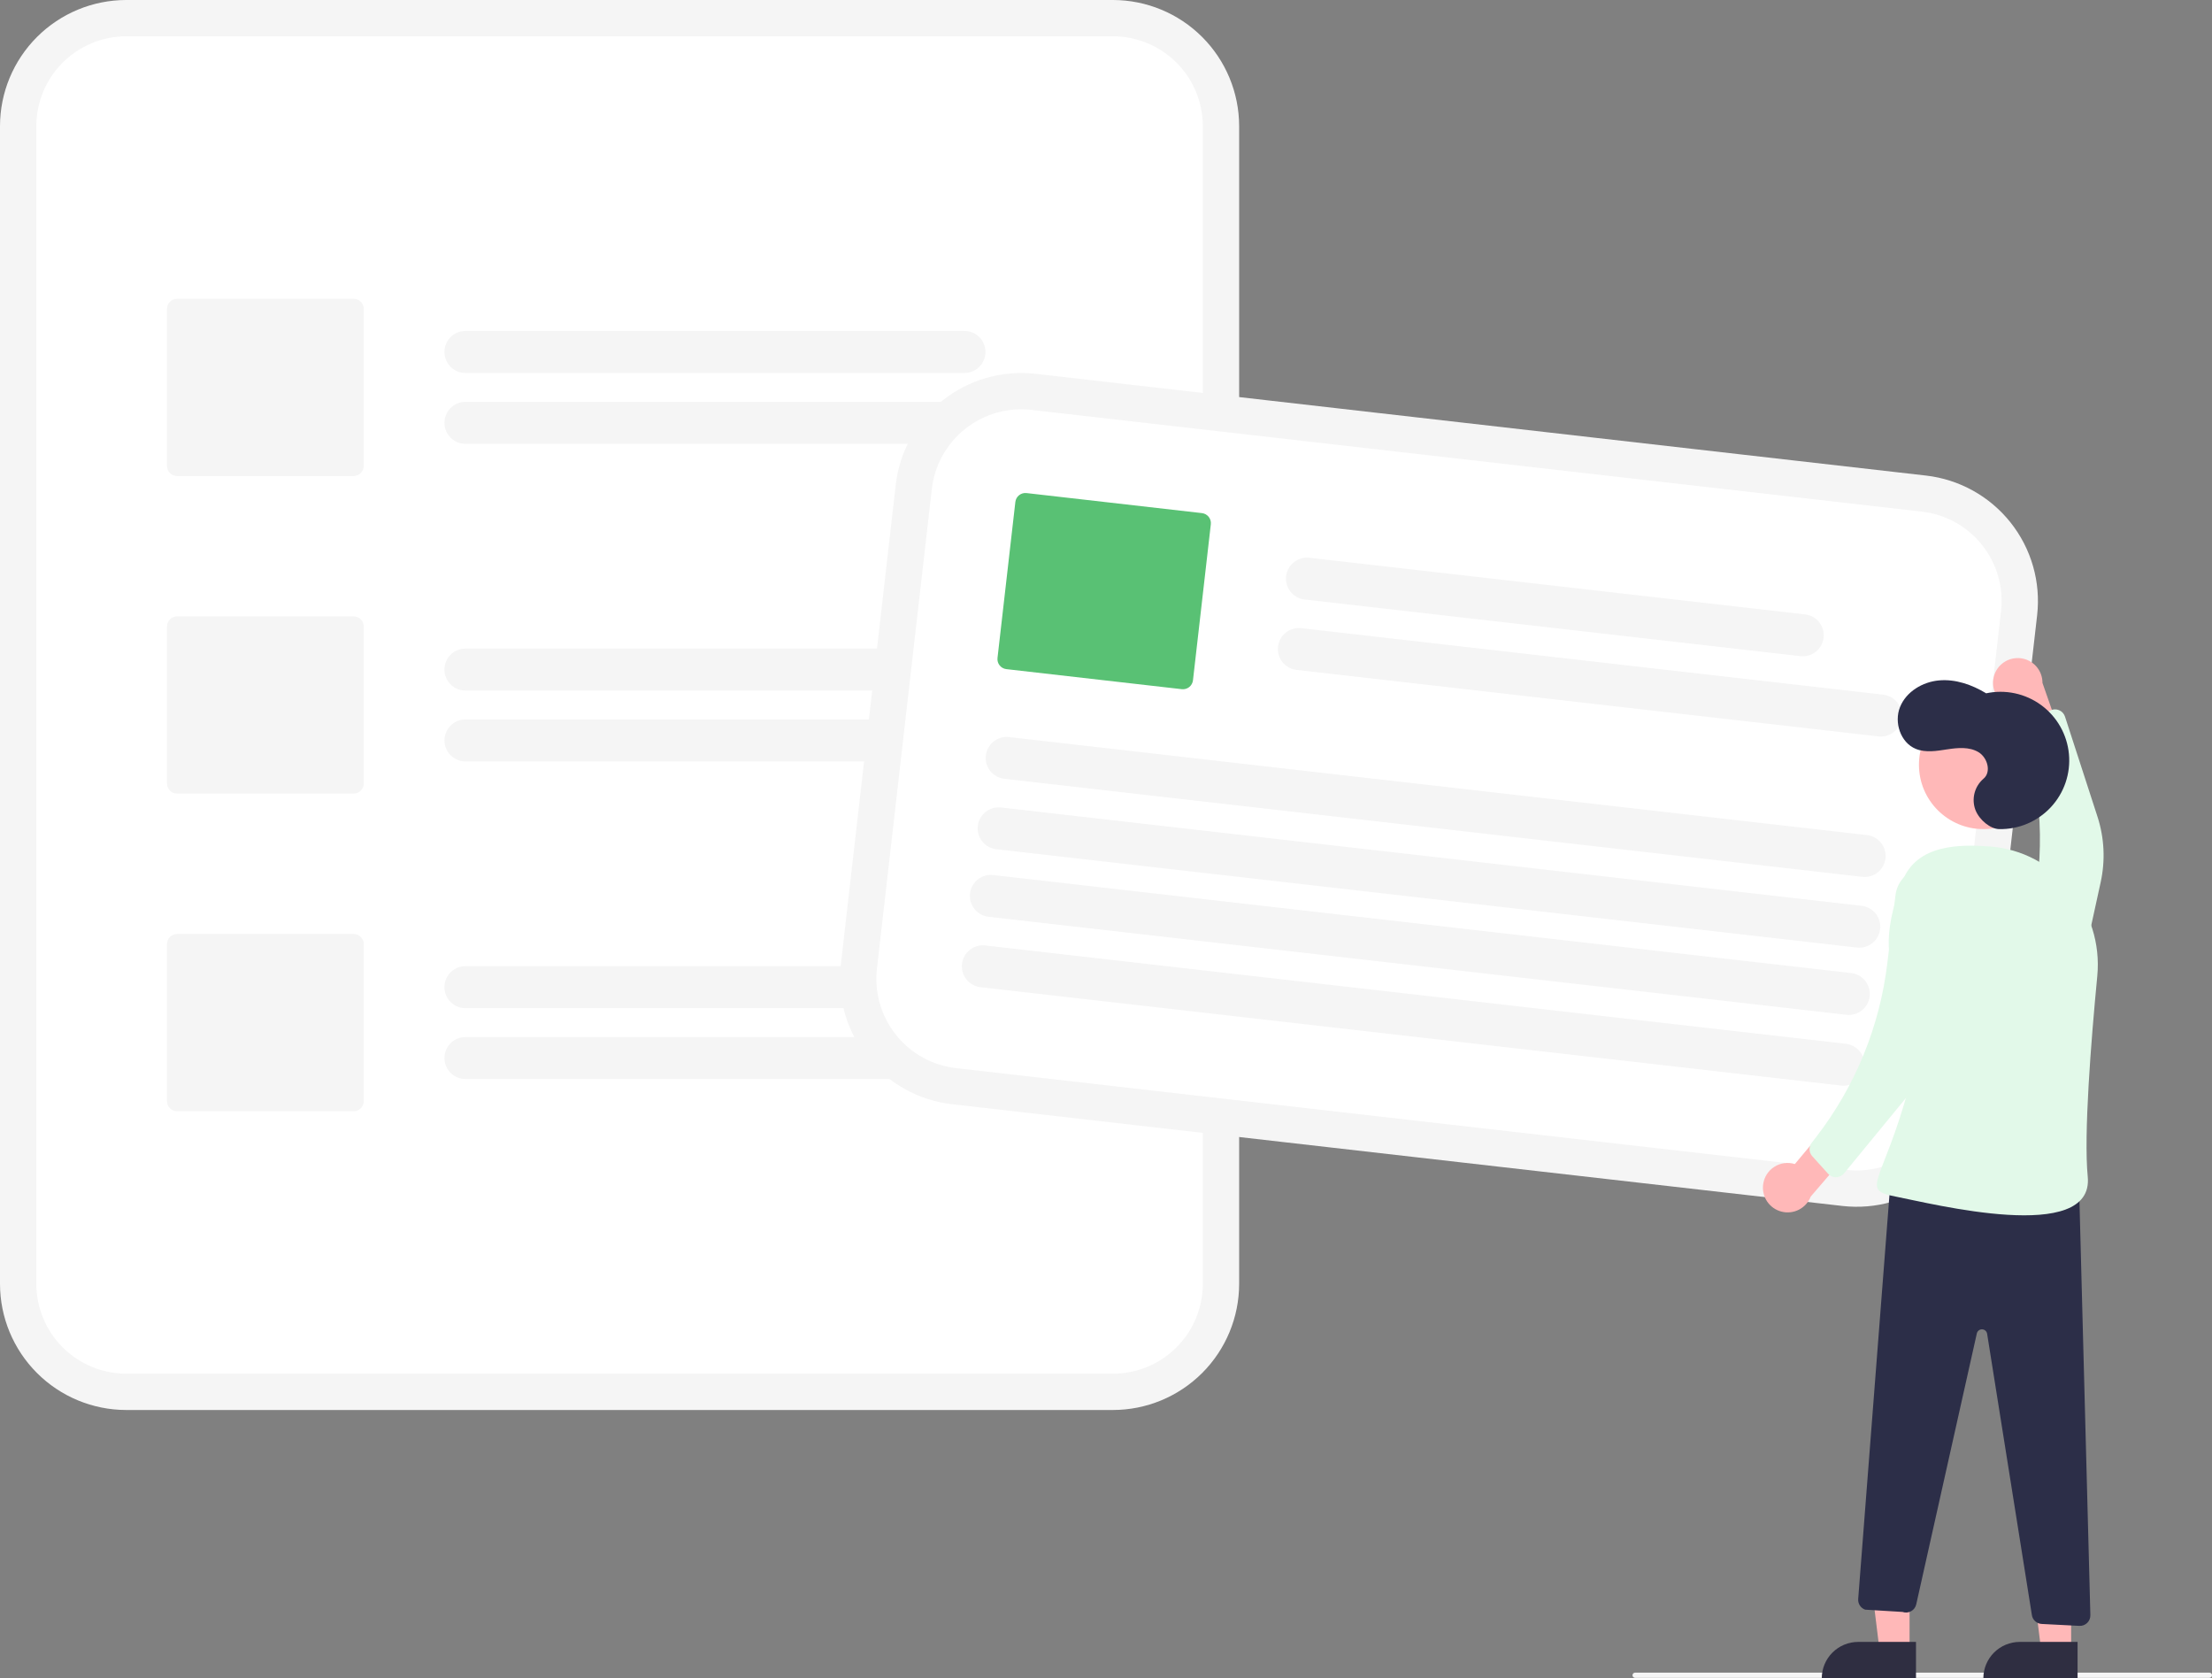 <svg width="381" height="289" viewBox="0 0 381 289" fill="none" xmlns="http://www.w3.org/2000/svg">
<rect x="0" y="0" width="381" height="289" fill="#808080" stroke="none"/>
<g clip-path="url(#clip0_158_647)">
<path d="M191.698 0H21.735C15.973 0.006 10.448 2.296 6.373 6.367C2.299 10.438 0.006 15.957 -7.62939e-06 21.714V221.087C0.006 226.844 2.299 232.364 6.373 236.434C10.448 240.505 15.973 242.795 21.735 242.801H191.698C197.461 242.795 202.986 240.505 207.061 236.434C211.135 232.364 213.428 226.844 213.434 221.087V21.714C213.428 15.957 211.135 10.438 207.061 6.367C202.986 2.296 197.461 0.006 191.698 0Z" fill="#F5F5F5"/>
<path d="M191.699 6.251H21.735C17.632 6.256 13.697 7.886 10.796 10.785C7.894 13.684 6.262 17.614 6.257 21.714V221.088C6.262 225.187 7.894 229.118 10.796 232.016C13.697 234.915 17.632 236.546 21.735 236.55H191.699C195.802 236.546 199.737 234.915 202.638 232.016C205.54 229.117 207.172 225.187 207.177 221.088V21.714C207.172 17.614 205.54 13.684 202.638 10.785C199.737 7.886 195.802 6.256 191.699 6.251Z" fill="white"/>
<path d="M166.119 64.223H80.17C79.21 64.223 78.289 63.842 77.611 63.164C76.932 62.486 76.55 61.566 76.55 60.607C76.55 59.648 76.932 58.729 77.611 58.05C78.289 57.372 79.21 56.992 80.17 56.992H166.119C166.594 56.992 167.065 57.085 167.504 57.267C167.943 57.448 168.342 57.715 168.679 58.05C169.015 58.386 169.281 58.785 169.463 59.224C169.645 59.662 169.739 60.133 169.739 60.607C169.739 61.082 169.645 61.553 169.463 61.991C169.281 62.43 169.015 62.828 168.679 63.164C168.342 63.5 167.943 63.766 167.504 63.948C167.065 64.13 166.594 64.223 166.119 64.223Z" fill="#F5F5F5"/>
<path d="M181.05 76.427H80.17C79.211 76.426 78.291 76.045 77.613 75.367C76.935 74.689 76.555 73.77 76.555 72.811C76.555 71.853 76.935 70.934 77.613 70.256C78.291 69.578 79.211 69.196 80.17 69.195H181.05C182.009 69.196 182.929 69.578 183.607 70.256C184.284 70.934 184.665 71.853 184.665 72.811C184.665 73.77 184.284 74.689 183.607 75.367C182.929 76.045 182.009 76.426 181.05 76.427Z" fill="#F5F5F5"/>
<path d="M166.119 118.915H80.17C79.21 118.915 78.289 118.534 77.611 117.856C76.932 117.178 76.55 116.258 76.55 115.299C76.55 114.34 76.932 113.42 77.611 112.742C78.289 112.064 79.21 111.683 80.17 111.683H166.119C166.594 111.683 167.065 111.776 167.504 111.958C167.943 112.14 168.342 112.406 168.679 112.742C169.015 113.078 169.281 113.476 169.463 113.915C169.645 114.354 169.739 114.824 169.739 115.299C169.739 115.774 169.645 116.244 169.463 116.683C169.281 117.121 169.015 117.52 168.679 117.856C168.342 118.191 167.943 118.458 167.504 118.64C167.065 118.821 166.594 118.915 166.119 118.915Z" fill="#F5F5F5"/>
<path d="M181.05 131.119H80.17C79.211 131.118 78.291 130.736 77.613 130.058C76.935 129.38 76.555 128.461 76.555 127.503C76.555 126.544 76.935 125.625 77.613 124.947C78.291 124.269 79.211 123.888 80.17 123.887H181.05C182.009 123.888 182.929 124.269 183.607 124.947C184.284 125.625 184.665 126.544 184.665 127.503C184.665 128.461 184.284 129.38 183.607 130.058C182.929 130.736 182.009 131.118 181.05 131.119Z" fill="#F5F5F5"/>
<path d="M166.119 173.606H80.17C79.21 173.606 78.289 173.225 77.611 172.547C76.932 171.869 76.55 170.949 76.55 169.99C76.55 169.031 76.932 168.111 77.611 167.433C78.289 166.755 79.21 166.374 80.17 166.374H166.119C166.595 166.373 167.066 166.467 167.506 166.648C167.945 166.83 168.345 167.096 168.681 167.432C169.018 167.768 169.285 168.166 169.467 168.605C169.649 169.044 169.743 169.515 169.743 169.99C169.743 170.465 169.649 170.936 169.467 171.375C169.285 171.814 169.018 172.212 168.681 172.548C168.345 172.884 167.945 173.15 167.506 173.332C167.066 173.513 166.595 173.606 166.119 173.606Z" fill="#F5F5F5"/>
<path d="M181.05 185.81H80.17C79.211 185.809 78.291 185.427 77.613 184.749C76.935 184.071 76.555 183.152 76.555 182.194C76.555 181.236 76.935 180.316 77.613 179.638C78.291 178.96 79.211 178.579 80.17 178.578H181.05C182.009 178.579 182.929 178.96 183.607 179.638C184.284 180.316 184.665 181.236 184.665 182.194C184.665 183.152 184.284 184.071 183.607 184.749C182.929 185.427 182.009 185.809 181.05 185.81Z" fill="#F5F5F5"/>
<path d="M60.917 81.967H30.5C30.04 81.967 29.599 81.784 29.274 81.459C28.948 81.134 28.765 80.693 28.765 80.233V53.185C28.765 52.726 28.948 52.285 29.274 51.96C29.599 51.635 30.04 51.452 30.5 51.451H60.917C61.377 51.452 61.818 51.635 62.144 51.96C62.469 52.285 62.652 52.726 62.652 53.185V80.233C62.652 80.693 62.469 81.134 62.144 81.459C61.818 81.784 61.377 81.967 60.917 81.967Z" fill="#F5F5F5"/>
<path d="M60.917 136.659H30.5C30.04 136.658 29.599 136.475 29.274 136.15C28.948 135.825 28.765 135.384 28.765 134.925V107.877C28.765 107.417 28.948 106.976 29.274 106.651C29.599 106.326 30.04 106.143 30.5 106.143H60.917C61.377 106.143 61.818 106.326 62.144 106.651C62.469 106.976 62.652 107.417 62.652 107.877V134.925C62.652 135.384 62.469 135.825 62.144 136.15C61.818 136.475 61.377 136.658 60.917 136.659Z" fill="#F5F5F5"/>
<path d="M60.917 191.35H30.5C30.04 191.35 29.599 191.167 29.274 190.842C28.948 190.517 28.765 190.076 28.765 189.616V162.568C28.765 162.108 28.948 161.668 29.274 161.343C29.599 161.018 30.04 160.835 30.5 160.834H60.917C61.377 160.835 61.818 161.018 62.144 161.343C62.469 161.668 62.652 162.108 62.652 162.568V189.616C62.652 190.076 62.469 190.517 62.144 190.842C61.818 191.167 61.377 191.35 60.917 191.35Z" fill="#F5F5F5"/>
<path d="M341.425 188.56L342.773 176.78L349.534 117.715L350.882 105.935C351.53 100.214 349.881 94.471 346.295 89.964C342.71 85.457 337.481 82.555 331.757 81.894L178.349 64.37C172.623 63.722 166.874 65.37 162.362 68.952C157.851 72.534 154.946 77.757 154.285 83.476L154.282 83.507L144.831 166.072L144.828 166.102C144.179 171.822 145.829 177.566 149.414 182.073C153 186.58 158.228 189.482 163.953 190.142L317.36 207.667C323.087 208.314 328.836 206.666 333.347 203.085C337.859 199.503 340.764 194.279 341.425 188.56Z" fill="#F5F5F5"/>
<path d="M335.208 187.85L336.805 173.898L343.068 119.177L344.665 105.225C345.127 101.151 343.952 97.061 341.399 93.851C338.846 90.642 335.122 88.575 331.046 88.105L177.638 70.581C173.561 70.119 169.466 71.293 166.254 73.844C163.041 76.394 160.973 80.114 160.502 84.187L160.498 84.217L151.048 166.782L151.044 166.813C150.583 170.886 151.757 174.976 154.311 178.186C156.864 181.395 160.587 183.462 164.664 183.932L318.071 201.456C322.149 201.918 326.243 200.744 329.456 198.193C332.669 195.643 334.737 191.923 335.208 187.85Z" fill="white"/>
<path d="M310.098 112.987L224.705 103.233C224.232 103.179 223.775 103.033 223.359 102.803C222.943 102.573 222.576 102.263 222.28 101.891C221.984 101.519 221.764 101.093 221.633 100.636C221.502 100.179 221.462 99.701 221.516 99.229C221.57 98.757 221.717 98.3 221.948 97.885C222.179 97.469 222.489 97.103 222.862 96.808C223.234 96.512 223.662 96.293 224.119 96.163C224.576 96.032 225.055 95.993 225.527 96.047L310.92 105.802C311.873 105.912 312.743 106.395 313.34 107.146C313.936 107.897 314.21 108.853 314.101 109.805C313.992 110.757 313.509 111.627 312.759 112.224C312.008 112.821 311.051 113.095 310.098 112.987Z" fill="#F5F5F5"/>
<path d="M323.544 126.807L223.317 115.357C222.845 115.304 222.387 115.158 221.971 114.928C221.555 114.697 221.189 114.387 220.892 114.016C220.596 113.644 220.376 113.217 220.245 112.76C220.114 112.304 220.075 111.826 220.129 111.354C220.183 110.882 220.33 110.425 220.56 110.009C220.791 109.594 221.102 109.228 221.474 108.933C221.847 108.637 222.274 108.418 222.731 108.287C223.188 108.157 223.667 108.118 224.14 108.172L324.366 119.622C324.838 119.676 325.295 119.822 325.711 120.052C326.127 120.283 326.493 120.593 326.789 120.964C327.084 121.336 327.304 121.762 327.435 122.219C327.566 122.675 327.605 123.153 327.551 123.625C327.497 124.097 327.351 124.553 327.12 124.968C326.889 125.384 326.579 125.749 326.207 126.045C325.835 126.34 325.408 126.56 324.951 126.69C324.494 126.821 324.016 126.861 323.544 126.807Z" fill="#F5F5F5"/>
<path d="M320.749 150.989L172.984 134.109C172.031 134 171.161 133.516 170.564 132.766C169.968 132.015 169.694 131.059 169.803 130.107C169.912 129.154 170.395 128.284 171.146 127.688C171.896 127.091 172.853 126.816 173.807 126.924L321.572 143.804C322.044 143.858 322.502 144.004 322.918 144.234C323.334 144.464 323.7 144.774 323.997 145.146C324.293 145.518 324.512 145.944 324.643 146.401C324.774 146.858 324.814 147.336 324.76 147.808C324.706 148.28 324.559 148.737 324.329 149.152C324.098 149.568 323.787 149.934 323.415 150.229C323.042 150.525 322.615 150.744 322.158 150.874C321.7 151.005 321.222 151.044 320.749 150.989Z" fill="#F5F5F5"/>
<path d="M319.836 163.169L171.596 146.234C170.643 146.125 169.773 145.641 169.177 144.891C168.58 144.14 168.306 143.184 168.415 142.232C168.524 141.279 169.007 140.409 169.758 139.813C170.508 139.216 171.466 138.941 172.419 139.049L320.659 155.984C321.612 156.093 322.482 156.577 323.079 157.327C323.675 158.078 323.949 159.034 323.84 159.986C323.731 160.939 323.248 161.809 322.497 162.405C321.747 163.002 320.79 163.276 319.836 163.169Z" fill="#F5F5F5"/>
<path d="M318.03 174.748L170.265 157.868C169.792 157.815 169.335 157.669 168.919 157.438C168.503 157.208 168.136 156.898 167.84 156.526C167.544 156.155 167.324 155.728 167.193 155.271C167.062 154.815 167.022 154.336 167.076 153.864C167.13 153.392 167.277 152.935 167.508 152.52C167.739 152.105 168.049 151.739 168.422 151.443C168.794 151.148 169.221 150.929 169.679 150.798C170.136 150.668 170.615 150.629 171.087 150.683L318.852 167.563C319.805 167.673 320.676 168.156 321.272 168.907C321.869 169.657 322.143 170.614 322.034 171.566C321.925 172.518 321.442 173.388 320.691 173.985C319.94 174.581 318.983 174.856 318.03 174.748Z" fill="#F5F5F5"/>
<path d="M317.117 186.927L168.877 169.993C167.924 169.883 167.054 169.4 166.457 168.649C165.861 167.899 165.587 166.942 165.696 165.99C165.805 165.038 166.288 164.168 167.038 163.571C167.789 162.975 168.746 162.7 169.699 162.808L317.939 179.742C318.412 179.796 318.869 179.942 319.285 180.172C319.702 180.402 320.068 180.712 320.364 181.084C320.66 181.456 320.88 181.882 321.011 182.339C321.142 182.796 321.182 183.274 321.128 183.746C321.074 184.218 320.927 184.675 320.696 185.09C320.465 185.506 320.155 185.871 319.782 186.167C319.41 186.462 318.983 186.682 318.525 186.812C318.068 186.942 317.589 186.982 317.117 186.927Z" fill="#F5F5F5"/>
<path d="M203.559 118.676L173.339 115.224C172.882 115.172 172.464 114.94 172.178 114.58C171.892 114.22 171.76 113.761 171.812 113.305L174.888 86.432C174.941 85.975 175.173 85.558 175.533 85.272C175.893 84.986 176.352 84.854 176.809 84.906L207.029 88.358C207.486 88.411 207.904 88.643 208.19 89.002C208.476 89.362 208.608 89.821 208.556 90.278L205.48 117.151C205.427 117.607 205.195 118.025 204.835 118.311C204.475 118.597 204.016 118.728 203.559 118.676Z" fill="#59C174"/>
<path d="M380.548 288.929H281.638C281.518 288.929 281.403 288.881 281.318 288.796C281.234 288.712 281.186 288.597 281.186 288.477C281.186 288.358 281.234 288.243 281.318 288.158C281.403 288.074 281.518 288.026 281.638 288.026H380.548C380.668 288.026 380.783 288.074 380.868 288.158C380.952 288.243 381 288.358 381 288.477C381 288.597 380.952 288.712 380.868 288.796C380.783 288.881 380.668 288.929 380.548 288.929Z" fill="#F5F5F5"/>
<path d="M343.408 116.554C343.256 117.153 343.237 117.779 343.353 118.387C343.47 118.994 343.718 119.569 344.08 120.07C344.443 120.572 344.911 120.987 345.452 121.289C345.993 121.59 346.593 121.769 347.21 121.813L350.27 130.985L356.303 130.487L351.8 117.595C351.806 116.553 351.429 115.546 350.741 114.764C350.053 113.981 349.101 113.479 348.067 113.35C347.032 113.222 345.987 113.477 345.128 114.068C344.269 114.658 343.657 115.543 343.408 116.554Z" fill="#FFB8B8"/>
<path d="M348.028 176.619C348.735 177.268 349.601 177.719 350.539 177.927C351.476 178.134 352.451 178.091 353.367 177.802C354.282 177.512 355.105 176.987 355.752 176.278C356.399 175.57 356.847 174.703 357.052 173.766L361.83 151.895C362.647 148.155 362.455 144.266 361.273 140.625L355.68 123.4C355.6 123.153 355.467 122.926 355.291 122.734C355.115 122.543 354.9 122.392 354.66 122.292C354.42 122.191 354.161 122.144 353.901 122.153C353.641 122.162 353.386 122.226 353.153 122.343L349.503 124.168C349.125 124.357 348.826 124.673 348.657 125.06C348.487 125.447 348.459 125.881 348.577 126.286L348.945 127.55C352.005 138.063 352.166 149.207 349.41 159.804L346.438 171.233C346.189 172.19 346.205 173.198 346.485 174.146C346.766 175.095 347.299 175.95 348.028 176.619Z" fill="#E2F9E9"/>
<path d="M328.909 284.21L323.745 284.21L321.29 264.314L328.91 264.314L328.909 284.21Z" fill="#FFB8B8"/>
<path d="M320.057 282.736H330.015V288.999H313.787C313.787 288.177 313.949 287.362 314.265 286.602C314.58 285.842 315.041 285.152 315.624 284.57C316.206 283.989 316.897 283.527 317.658 283.213C318.418 282.898 319.234 282.736 320.057 282.736Z" fill="#2F2E41"/>
<path d="M356.74 284.21L351.576 284.21L349.121 264.314L356.741 264.314L356.74 284.21Z" fill="#FFB8B8"/>
<path d="M347.888 282.736H357.846V288.999H341.618C341.618 288.177 341.78 287.362 342.096 286.602C342.411 285.842 342.872 285.152 343.455 284.57C344.037 283.989 344.728 283.527 345.489 283.213C346.249 282.898 347.065 282.736 347.888 282.736Z" fill="#2F2E41"/>
<path d="M341.618 142.771C347.744 142.771 352.711 137.809 352.711 131.689C352.711 125.568 347.744 120.607 341.618 120.607C335.492 120.607 330.525 125.568 330.525 131.689C330.525 137.809 335.492 142.771 341.618 142.771Z" fill="#FFB8B8"/>
<path d="M303.688 203.961C303.765 203.347 303.976 202.758 304.306 202.235C304.636 201.711 305.077 201.267 305.598 200.932C306.119 200.597 306.707 200.381 307.32 200.298C307.934 200.215 308.558 200.267 309.149 200.451L315.348 193.027L320.783 195.69L311.881 206.051C311.506 207.023 310.787 207.823 309.861 208.301C308.934 208.778 307.865 208.9 306.855 208.642C305.845 208.384 304.965 207.765 304.381 206.903C303.797 206.04 303.55 204.993 303.688 203.961Z" fill="#FFB8B8"/>
<path d="M344.319 142.77C345.989 142.806 347.647 142.489 349.185 141.839C350.723 141.189 352.106 140.222 353.243 139C354.38 137.778 355.245 136.33 355.782 134.75C356.319 133.17 356.515 131.495 356.357 129.834C356.2 128.173 355.692 126.565 354.868 125.114C354.044 123.663 352.922 122.403 351.575 121.416C350.229 120.429 348.688 119.738 347.056 119.388C345.423 119.039 343.734 119.038 342.101 119.387C339.662 117.907 336.826 116.911 333.983 117.165C331.14 117.418 328.329 119.104 327.266 121.75C326.203 124.396 327.345 127.883 329.988 128.959C331.683 129.648 333.596 129.314 335.405 129.036C337.213 128.758 339.186 128.576 340.76 129.508C342.333 130.441 343.041 132.94 341.631 134.105C340.884 134.748 340.351 135.602 340.102 136.555C339.853 137.508 339.901 138.514 340.238 139.439C340.947 141.269 342.88 142.739 344.319 142.77Z" fill="#2C2E48"/>
<path d="M358.082 203.523L360.05 278.124C360.056 278.372 360.011 278.62 359.918 278.85C359.824 279.081 359.684 279.289 359.505 279.463C359.327 279.637 359.115 279.772 358.882 279.86C358.649 279.947 358.4 279.986 358.152 279.974L351.67 279.643C351.256 279.622 350.862 279.46 350.554 279.183C350.246 278.907 350.042 278.533 349.977 278.124L342.267 229.67C342.234 229.463 342.13 229.274 341.972 229.135C341.815 228.996 341.613 228.917 341.403 228.91C341.193 228.904 340.988 228.97 340.822 229.099C340.655 229.228 340.54 229.41 340.494 229.615L330.057 276.268C330.001 276.517 329.893 276.752 329.74 276.956C329.587 277.161 329.392 277.33 329.168 277.454C328.944 277.577 328.696 277.652 328.441 277.673C328.186 277.694 327.93 277.66 327.689 277.574L321.256 277.182C320.884 277.05 320.565 276.799 320.349 276.469C320.133 276.139 320.031 275.747 320.059 275.353L325.675 202.817L358.082 203.523Z" fill="#2C2E48"/>
<path d="M361.24 168.09C362.325 156.785 354.005 146.56 342.665 145.755C337.779 145.409 330.194 145.285 327.694 151.682C320.162 170.955 333.347 170.486 328.804 187.184C324.261 203.881 320.249 204.838 326.482 206.044C332.716 207.25 360.747 214.367 359.596 202.615C358.889 195.391 360.157 179.366 361.24 168.09Z" fill="#E2F9E9"/>
<path d="M329.931 149.722C330.826 149.376 331.797 149.272 332.746 149.42C333.694 149.569 334.587 149.964 335.333 150.567C336.08 151.171 336.654 151.96 336.997 152.855C337.341 153.751 337.442 154.721 337.29 155.668L333.75 177.773C333.144 181.553 331.544 185.104 329.113 188.063L317.615 202.061C317.45 202.262 317.243 202.425 317.009 202.539C316.775 202.653 316.52 202.715 316.26 202.721C316 202.726 315.741 202.676 315.502 202.573C315.263 202.47 315.05 202.317 314.876 202.124L312.144 199.094C311.861 198.78 311.698 198.377 311.682 197.955C311.665 197.533 311.798 197.119 312.056 196.784L312.86 195.742C319.55 187.069 323.77 176.752 325.075 165.882L326.482 154.157C326.6 153.175 326.984 152.243 327.591 151.462C328.199 150.681 329.007 150.079 329.931 149.722Z" fill="#E2F9E9"/>
</g>
<defs>
<clipPath id="clip0_158_647">
<rect width="381" height="289" fill="white"/>
</clipPath>
</defs>
</svg>
